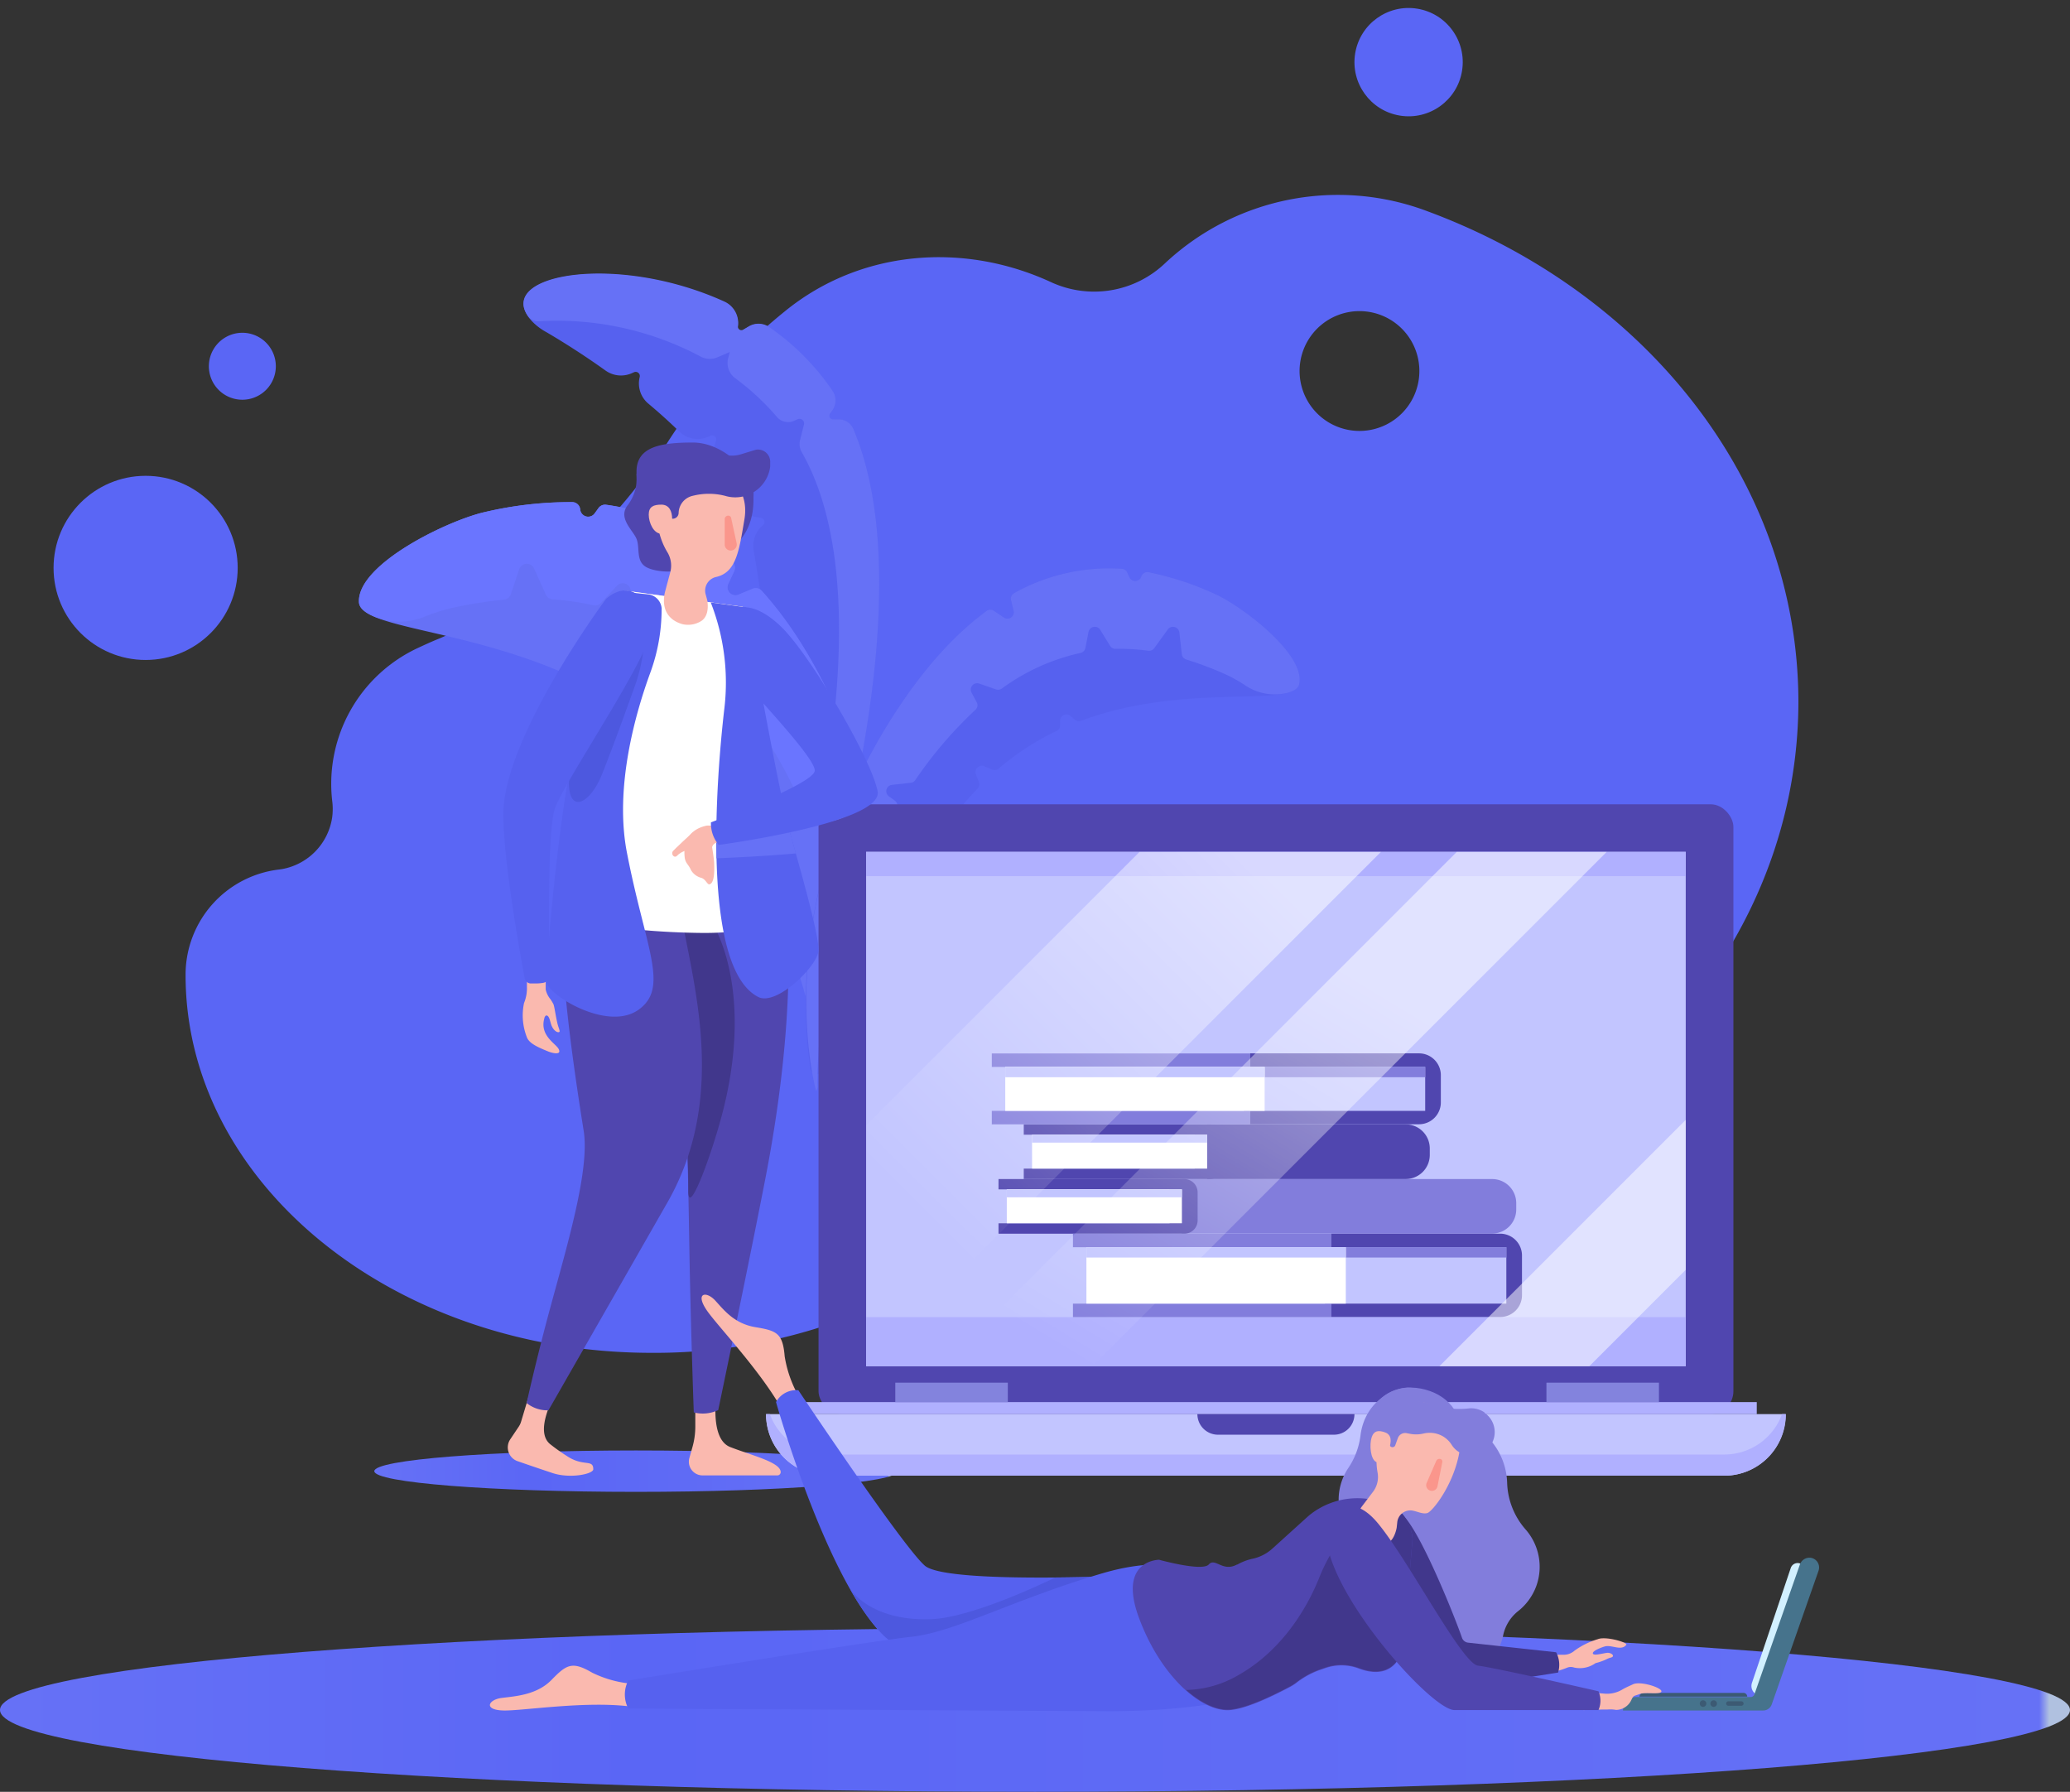 <svg xmlns="http://www.w3.org/2000/svg" xmlns:xlink="http://www.w3.org/1999/xlink" width="807.149" height="698.594" viewBox="0 0 807.149 698.594"><rect x="0" y="0" width="807.149" height="698.594" fill="#333333" stroke="none"/><defs><style>.a{fill:#5a66f5;}.b{fill:url(#a);}.c{fill:#5661ef;}.d{fill:#6671f6;}.e{fill:#6a75ff;}.f{fill:#5046af;}.g{fill:#c2c5ff;}.h{fill:#b0b0ff;}.i{fill:#8383dd;}.j{fill:#827ddc;}.k,.n{fill:#fff;}.l,.m,.n{opacity:0.51;}.l{fill:url(#c);}.m{fill:url(#d);}.o{fill:#fab9af;}.p{fill:#41378c;}.q{fill:#4d58df;}.r{fill:#fa968c;}.s{fill:#d2f0ff;}.t{fill:#46738c;}.u{fill:#3c5a73;}</style><linearGradient id="a" x1="0.011" y1="0.499" x2="0.986" y2="0.499" gradientUnits="objectBoundingBox"><stop offset="0" stop-color="#6671f6"/><stop offset="0.306" stop-color="#5a66f5"/><stop offset="0.995" stop-color="#6671f6"/><stop offset="1" stop-color="#b0c1e0"/></linearGradient><linearGradient id="c" x1="0.751" y1="0.019" x2="0.079" y2="0.685" gradientUnits="objectBoundingBox"><stop offset="0" stop-color="#fff"/><stop offset="1" stop-color="#fff" stop-opacity="0"/></linearGradient><linearGradient id="d" x1="0.67" y1="0.283" x2="0.149" y2="0.949" xlink:href="#c"/></defs><path class="a" d="M502.322,32.045a98.641,98.641,0,0,0-102.16,20.2,40.1,40.1,0,0,1-44.553,7.463C321.3,43.879,281.146,47.142,251.831,71.065a213.261,213.261,0,0,0-45.972,51.449,194.048,194.048,0,0,1-88.794,76.138c-2.838,1.135-5.42,2.327-8.059,3.547a58.43,58.43,0,0,0-33.713,59.593,24.859,24.859,0,0,1,0,6.64,24.036,24.036,0,0,1-19.609,20.12l-1.192.17A41.29,41.29,0,0,0,18.14,329.3v.568c0,81.331,81.388,147.281,181.76,147.281a212.606,212.606,0,0,0,98.812-23.667,198.815,198.815,0,0,1,101.11-23.7q5.9.255,11.919.255c129.942,0,235.28-92.654,235.28-206.959C646.794,137.043,587.172,63.459,502.322,32.045Zm-22.5,85.332a23.355,23.355,0,1,1,19.07-19.07,23.355,23.355,0,0,1-19.07,19.07Z" transform="translate(54.223 50.298)"/><path class="b" d="M677.575,278.3C454.938,278.3,274,292.441,274,310.209s180.575,31.909,403.575,31.909,403.575-14.141,403.575-31.909C1080.787,292.442,900.212,278.3,677.575,278.3Z" transform="translate(-274 356.476)"/><path class="b" d="M376.078,278.3C319.765,278.3,274,281.877,274,286.371s45.674,8.071,102.078,8.071,102.078-3.577,102.078-8.071C478.064,281.877,432.391,278.3,376.078,278.3Z" transform="translate(-128.048 287.207)"/><path class="c" d="M193.15,97.019a6.243,6.243,0,0,0-6.073-3.831l-4.6.255,2.469-3.632a6.811,6.811,0,0,0,0-7.69A95.463,95.463,0,0,0,160.4,57.4a7.492,7.492,0,0,0-8-.341L147.718,59.9l.369-2.639a9.251,9.251,0,0,0-5.278-9.705c-42.992-19.723-91.235-10.358-75,7.35a22.7,22.7,0,0,0,5.676,4.313c3.831,2.242,12.6,7.492,23.043,14.955a10.386,10.386,0,0,0,10.1,1.107l1.022-.454a1.618,1.618,0,0,1,2.213,1.873h0a10.244,10.244,0,0,0,3.377,10.386c4.03,3.377,8.059,6.981,11.947,10.784A10.3,10.3,0,0,0,136.537,100l.908-.4a1.618,1.618,0,0,1,2.213,1.845l-1.362,4.54a10.358,10.358,0,0,0,1.759,8.655,98.5,98.5,0,0,1,7.407,11.351,10.273,10.273,0,0,0,7.151,5.193l2.5.454a1.589,1.589,0,0,1,.766,2.838l-.369.341a10.415,10.415,0,0,0-3.15,9.705,1.02,1.02,0,0,0,0,.312c8.2,45.773,19.864,165.3,19.864,165.3S223.855,169.581,193.15,97.019Z" transform="translate(139.579 70.291)"/><path class="d" d="M193.239,97.145a6.3,6.3,0,0,0-6.1-3.859h-1.845a1.362,1.362,0,0,1-1.192-2.157l.936-1.334a6.754,6.754,0,0,0,0-7.69,95.463,95.463,0,0,0-24.547-24.717,7.378,7.378,0,0,0-7.974-.369l-2.242,1.305a1.362,1.362,0,0,1-2.072-1.391h0a9.138,9.138,0,0,0-5.193-9.507c-41.46-18.9-87.829-10.9-76.79,5.449a4.909,4.909,0,0,0,4.54,2.185,119.187,119.187,0,0,1,62.885,13.763,7.463,7.463,0,0,0,6.5.312L145,67.065l-.653,2.526a7.407,7.407,0,0,0,2.838,7.719A96.682,96.682,0,0,1,163.5,92.491a5.676,5.676,0,0,0,6.413,1.447l1.589-.681a1.788,1.788,0,0,1,2.441,2.072l-1.5,5.959a6.584,6.584,0,0,0,.681,4.909h0c25.881,45.4,11.72,126.537-1.163,177.248a5.307,5.307,0,0,0,0,1.759v.482a5.051,5.051,0,0,0,9.875.88C194.289,243.575,216.2,151.489,193.239,97.145Z" transform="translate(139.547 70.189)"/><path class="d" d="M235.046,166.057c-10.443-28.378-22.7-48.923-36.04-63.651a3.093,3.093,0,0,0-3.491-.795l-5.363,2.213a3.093,3.093,0,0,1-4.058-4.313l2.185-4.711a3.122,3.122,0,0,0-.766-3.689,95.009,95.009,0,0,0-49.264-22.248,3.15,3.15,0,0,0-2.838,1.249l-1.5,2.072a3.122,3.122,0,0,1-5.676-1.5h0a3.122,3.122,0,0,0-3.036-2.838A145.919,145.919,0,0,0,91.142,71.7c-14.189,3.15-49.661,20.148-49.179,35.018.426,12.061,54.571,9.932,100.968,38.764a3.122,3.122,0,0,0,3.178,0l2.327-1.305a3.093,3.093,0,0,1,4.484,3.661l-.454,1.447a3.15,3.15,0,0,0,1.107,3.434,128.041,128.041,0,0,1,19.666,18.36c1.5,1.7,2.838,3.49,4.342,5.335a3.178,3.178,0,0,0,3.207,1.135l3.632-.851a3.122,3.122,0,0,1,3.292,5.108l-2.043,2.838a3.093,3.093,0,0,0,0,3.405c30.449,48.242,42.737,122.025,46.511,150.175a3.093,3.093,0,0,0,5.988.653C247.532,314.16,265.467,248.75,235.046,166.057Z" transform="translate(97.996 127.921)"/><path class="e" d="M235.046,166.057c-10.443-28.378-22.7-48.923-36.04-63.651a3.093,3.093,0,0,0-3.491-.795l-5.363,2.213a3.093,3.093,0,0,1-4.058-4.313l2.185-4.711a3.122,3.122,0,0,0-.766-3.689,95.009,95.009,0,0,0-49.264-22.248,3.15,3.15,0,0,0-2.838,1.249l-1.5,2.072a3.122,3.122,0,0,1-5.676-1.5h0a3.122,3.122,0,0,0-3.036-2.838A145.919,145.919,0,0,0,91.142,71.7c-14.189,3.15-49.661,20.148-49.179,35.018,0,2.1,1.788,3.774,4.8,5.25a25.71,25.71,0,0,0,20.773.539,76.622,76.622,0,0,1,10.244-3.292,171.909,171.909,0,0,1,20.716-3.349,3.122,3.122,0,0,0,2.7-2.1l3.32-9.932a3.122,3.122,0,0,1,5.676-.255l4.682,10.358a3.093,3.093,0,0,0,2.639,1.816,100.323,100.323,0,0,1,15.778,2.3,3.178,3.178,0,0,0,3.008-.88l6.271-6.726a3.122,3.122,0,0,1,5.392,2.157v8a3.093,3.093,0,0,0,1.873,2.838,102.643,102.643,0,0,1,34.224,24.8,3.037,3.037,0,0,0,2.753.993l8.513-1.135a3.122,3.122,0,0,1,2.838,5.108l-3.405,4.058a3.15,3.15,0,0,0,0,3.859,197.824,197.824,0,0,1,21.879,39.5,3.065,3.065,0,0,0,1.9,1.759l8.825,2.838a3.122,3.122,0,0,1,.341,5.817l-3.292,1.5a3.122,3.122,0,0,0-1.618,3.888c20.858,58.487,17.594,108.091,10.67,140.47a2.838,2.838,0,0,0,0,.993c.142,1.192.2,1.845.2,1.845S274.094,272.161,235.046,166.057Z" transform="translate(97.996 127.925)"/><path class="c" d="M135.57,137.381c12.713-20.46,25.54-34.507,38.338-43.872a2.44,2.44,0,0,1,2.838,0l3.831,2.582a2.469,2.469,0,0,0,3.8-2.639l-.965-4.03a2.526,2.526,0,0,1,1.22-2.838,75.826,75.826,0,0,1,42-9.478,2.44,2.44,0,0,1,2.072,1.447l.851,1.873a2.5,2.5,0,0,0,4.626-.284h0a2.5,2.5,0,0,1,2.838-1.7,117.4,117.4,0,0,1,25.937,8.513c10.5,4.711,35.557,23.667,32.776,35.217-2.27,9.336-44.184-.993-84.992,14.189a2.554,2.554,0,0,1-2.526-.454l-1.589-1.391a2.469,2.469,0,0,0-4.086,2.128v1.22a2.469,2.469,0,0,1-1.419,2.5,100.66,100.66,0,0,0-18.275,11.181c-1.447,1.107-2.838,2.242-4.257,3.462a2.469,2.469,0,0,1-2.668.369l-2.838-1.249a2.5,2.5,0,0,0-3.349,3.207l1.107,2.838a2.384,2.384,0,0,1-.511,2.667c-31.5,32.748-52.9,88.34-60.36,109.737a2.5,2.5,0,0,1-4.8-.426C102.056,250.977,98.537,197.06,135.57,137.381Z" transform="translate(210.837 144.641)"/><path class="d" d="M135.438,137.381c12.713-20.46,25.54-34.507,38.338-43.872a2.44,2.44,0,0,1,2.838,0l3.831,2.582a2.469,2.469,0,0,0,3.8-2.639l-.965-4.03a2.526,2.526,0,0,1,1.22-2.838,75.826,75.826,0,0,1,42-9.478,2.44,2.44,0,0,1,2.072,1.447l.851,1.873a2.5,2.5,0,0,0,4.626-.284h0a2.5,2.5,0,0,1,2.838-1.7,117.4,117.4,0,0,1,25.937,8.513c10.5,4.711,35.557,23.667,32.776,35.217-.4,1.618-1.986,2.639-4.569,3.32a20.631,20.631,0,0,1-16.317-2.838,61.009,61.009,0,0,0-7.463-4.228,131.759,131.759,0,0,0-15.636-5.931,2.469,2.469,0,0,1-1.759-2.072l-.965-8.513a2.5,2.5,0,0,0-4.484-1.163l-5.307,7.321a2.469,2.469,0,0,1-2.355.993,84.453,84.453,0,0,0-12.685-.738,2.412,2.412,0,0,1-2.185-1.163l-3.831-6.243a2.5,2.5,0,0,0-4.569.795l-1.22,6.271a2.5,2.5,0,0,1-1.958,1.958,81.614,81.614,0,0,0-30.648,13.877,2.5,2.5,0,0,1-2.27.312l-6.5-2.242a2.469,2.469,0,0,0-3.008,3.519l1.986,3.717a2.412,2.412,0,0,1-.511,3.008,160.424,160.424,0,0,0-23.412,27.356,2.356,2.356,0,0,1-1.759,1.05l-7.35.823a2.469,2.469,0,0,0-1.192,4.455l2.327,1.7a2.526,2.526,0,0,1,.653,3.32A203.838,203.838,0,0,0,107.77,278.674a2.442,2.442,0,0,1,0,.794c-.312.908-.454,1.419-.454,1.419S88.019,213.944,135.438,137.381Z" transform="translate(210.969 144.644)"/><rect class="f" width="356.737" height="237.693" rx="8.85" transform="translate(319.165 313.578)"/><rect class="g" width="319.591" height="200.489" transform="translate(337.724 332.16)"/><rect class="h" width="319.591" height="19.155" transform="translate(337.724 513.522)"/><rect class="h" width="319.591" height="9.507" transform="translate(337.724 332.092)"/><path class="g" d="M471.579,217.088h-349.7A23.979,23.979,0,0,1,97.9,193.08H495.473a23.979,23.979,0,0,1-23.894,24.008Z" transform="translate(200.804 358.255)"/><path class="h" d="M471.579,208.83h-349.7a23.951,23.951,0,0,1-22.5-15.75H97.9a23.979,23.979,0,0,0,23.979,24.008h349.7a23.979,23.979,0,0,0,23.979-24.008h-1.5a23.922,23.922,0,0,1-22.475,15.75Z" transform="translate(200.804 358.255)"/><rect class="h" width="374.984" height="4.711" transform="translate(310.027 546.653)"/><path class="f" d="M210.378,201.111H165.2a8.031,8.031,0,0,1-8.031-8.031h61.239a8,8,0,0,1-8.031,8.031Z" transform="translate(309.729 358.255)"/><rect class="i" width="43.872" height="7.577" transform="translate(349.103 539.076)"/><rect class="i" width="43.872" height="7.577" transform="translate(603 539.076)"/><path class="j" d="M155,160.857H276.088a9.393,9.393,0,0,1,9.393,9.393v2.469a9.393,9.393,0,0,1-9.393,9.393H155V160.857Z" transform="translate(305.741 298.834)"/><path class="f" d="M202.289,160.82H129.84v4.03h66.688v13.224H129.84v4.058h72.449a5.193,5.193,0,0,0,5.193-5.193V166.013a5.193,5.193,0,0,0-5.193-5.193Z" transform="translate(259.503 298.871)"/><rect class="k" width="68.277" height="13.224" transform="translate(392.578 463.719)"/><rect class="g" width="68.277" height="3.093" transform="translate(392.578 463.716)"/><path class="f" d="M158.51,153.31h77.415a9.393,9.393,0,0,1,9.393,9.393v2.526a9.393,9.393,0,0,1-9.393,9.393H158.51Z" transform="translate(312.192 285.058)"/><path class="f" d="M205.758,153.31H133.31v4.03h66.659v13.224H133.31v4.058h72.449a5.193,5.193,0,0,0,5.193-5.193V158.5a5.193,5.193,0,0,0-5.193-5.193Z" transform="translate(265.88 285.058)"/><rect class="k" width="68.277" height="13.224" transform="translate(402.425 442.397)"/><rect class="g" width="68.277" height="3.093" transform="translate(402.425 442.394)"/><path class="j" d="M128.92,143.57v5.25h98.3v17.14h-98.3v5.25H229.633V143.57Z" transform="translate(257.812 267.146)"/><path class="f" d="M8.514,0H74.378V27.64H8.514A8.513,8.513,0,0,1,0,19.127V8.57A8.513,8.513,0,0,1,8.514,0Z" transform="translate(561.823 438.327) rotate(180)"/><rect class="g" width="68.277" height="17.14" transform="translate(487.445 415.965)"/><rect class="j" width="68.277" height="4.03" transform="translate(487.445 415.961)"/><rect class="k" width="101.138" height="17.14" transform="translate(391.982 415.965)"/><rect class="g" width="101.138" height="4.03" transform="translate(391.982 415.961)"/><path class="j" d="M140.07,168.33v5.25h98.3v21.993h-98.3v5.25H240.783V168.33Z" transform="translate(278.303 312.688)"/><path class="f" d="M8.514,0H74.378V32.493H8.514A8.513,8.513,0,0,1,0,23.979V8.57A8.513,8.513,0,0,1,8.514,0Z" transform="translate(593.465 513.482) rotate(180)"/><rect class="g" width="68.277" height="21.993" transform="translate(519.086 486.266)"/><rect class="j" width="68.277" height="4.03" transform="translate(519.086 486.259)"/><rect class="k" width="101.138" height="21.993" transform="translate(423.623 486.266)"/><rect class="g" width="101.138" height="4.03" transform="translate(423.623 486.259)"/><path class="l" d="M218.237,115.88,111.65,222.467v93.9h.227L312.366,115.88Z" transform="translate(226.074 216.28)"/><path class="m" d="M122.15,316.369h58.458L381.1,115.88H322.639Z" transform="translate(245.37 216.28)"/><path class="n" d="M248.878,248.739l37.6-37.6V152.68L190.42,248.739Z" transform="translate(370.836 283.928)"/><path class="o" d="M157.15,206.32,140.066,86.31l-46.086-6.3L70.03,205.44Z" transform="translate(149.585 150.265)"/><path class="o" d="M89.8,192.692v13.536a29.4,29.4,0,0,1-1.135,8.144L87.5,218.516a5.335,5.335,0,0,0,5.165,6.811h29.059a1.305,1.305,0,0,0,1.362-1.107c.341-3.945-11.039-6.584-19.637-9.932-6.555-2.526-6.186-14.189-5.392-21.141a4.143,4.143,0,0,0-4.455-4.6h0a4.143,4.143,0,0,0-3.8,4.143Z" transform="translate(181.318 349.903)"/><path class="o" d="M72.224,190.811,67.57,206.277a7.151,7.151,0,0,1-.936,1.93l-3.292,4.909a5.676,5.676,0,0,0,3.008,8.513s6.669,2.327,13.536,4.6,15.863.369,15.863-1.476c0-4.115-3.859-.851-10.273-5.165a71.877,71.877,0,0,1-6.385-4.512c-5.676-4.342-.681-15.352,2.7-21.539A3.8,3.8,0,0,0,79.233,188l-1.618-.34A4.6,4.6,0,0,0,72.224,190.811Z" transform="translate(135.587 348.095)"/><path class="f" d="M82.64,127.705l51.08-4.285s5.136,37.147-7.747,104.4c-6.073,31.528-18.673,91.8-18.673,91.8a14.189,14.189,0,0,1-9.535.908s-.965-26.59-1.561-55.223c-.539-27.441-.709-56.756-2.44-66.376C90.16,179.324,82.64,127.705,82.64,127.705Z" transform="translate(172.76 230.15)"/><path class="p" d="M108.918,201.153c12.77-49.235-3.945-74.123-3.945-74.123l-22.333-2.1s7.52,51.619,11.1,71.228a314.117,314.117,0,0,1,1.873,35.671C95.836,241.478,104.8,216.988,108.918,201.153Z" transform="translate(172.76 232.889)"/><path class="f" d="M125.587,133.069c5.278,28.378,17.027,70.6-5.676,110.333s-46.4,81.047-46.4,81.047A12.969,12.969,0,0,1,65,321.611s3.973-18.02,9.734-39.048c6.555-24.064,14.9-52.357,12.515-67.114-4.427-27.668-9.535-64.5-8-82.3S122.834,118.2,125.587,133.069Z" transform="translate(140.341 225.409)"/><path class="k" d="M159.476,203.273,140.633,86.328,94.548,80,69.8,203.472a4.257,4.257,0,0,0,3.349,4.995,293.561,293.561,0,0,0,52.442,5.023c17.282,0,26.987-3.349,31.414-5.477a4.512,4.512,0,0,0,2.469-4.739Z" transform="translate(149.019 150.248)"/><path class="o" d="M77.96,154.037c-.709-3.036-1.078-6.13-1.5-7.293a17.254,17.254,0,0,0-1.22-2.015,8.8,8.8,0,0,1-1.816-3.774V135.79c0-2.5-1.22-4.37-3.717-4.37h0c-2.838,0-3.916,2.3-3.6,4.995v3.6a15.154,15.154,0,0,1-1.135,6.272,23.326,23.326,0,0,0,1.022,13.082c.766,2.441,3.888,3.945,8.173,5.676,2.072.88,5.676,1.589,4.257-.936-1.135-2.1-7.407-5.193-5.534-11.862,0-.312.4-1.135.795-1.135,1.249,0,1.476,2.7,2.072,4.058.823,1.873,2.157,2.639,2.838,2.44S78.443,156.194,77.96,154.037Z" transform="translate(139.357 244.801)"/><path class="c" d="M112.589,86.815a71.909,71.909,0,0,1-4.4,24.689C102.515,127,94,156.284,99.138,182.08c7.236,37.147,16.516,52.187,4.484,60.842s-35.132-5.676-35.813-10.613,4.512-63.992,10.358-89.617,22.22-62.431,22.22-62.431l6.953.738a5.959,5.959,0,0,1,5.278,5.874Z" transform="translate(145.393 150.736)"/><path class="q" d="M83.791,151.455c4.4-11.067,9.421-25.029,13.224-35.643A64.7,64.7,0,0,0,100.222,92.6L94.035,80s-15.75,37.43-21.6,63.055S78,166.07,83.791,151.455Z" transform="translate(151.035 150.236)"/><path class="c" d="M101.869,83.229S61.743,137.147,61.8,167.37c0,18.19,6.726,55.252,8.315,63.793a2.582,2.582,0,0,0,2.213,2.043H74.6a18.8,18.8,0,0,0,2.668-.227,3.036,3.036,0,0,0,2.582-3.065c-.227-11.351-.965-55.933,2.043-64.872,3.434-10.244,36.891-59.083,37.544-69.866S111.773,74.745,101.869,83.229Z" transform="translate(134.46 150.231)"/><path class="c" d="M90.3,81.63a85.673,85.673,0,0,1,5.221,42.084c-2.838,24.8-9.251,100.344,13.338,111.752,7.123,3.632,23.468-12.373,23.468-18.3s-5.449-25.824-10.613-43.872-17.623-89.759-17.623-89.759Z" transform="translate(186.837 153.253)"/><path class="d" d="M122.05,130.353c-.6-2.072-1.192-4.143-1.759-6.186-1.022-3.519-2.355-9.138-3.859-15.806-8.2,3.831-16.459,7.577-24.462,11.635a86.528,86.528,0,0,0-.88,12.259C101.391,131.828,111.721,131.261,122.05,130.353Z" transform="translate(188.289 202.385)"/><path class="o" d="M159.291,108.506c-1.476-4.881-9.648-2.838-18.587,0-5.392,1.646-33.543,12.486-42.567,15.892-1.334.511-1.93,0-3.292.369-2.072.539-8.939,2.469-8.088,11.975.227,2.611,1.447,2.838,2.469,5.222a6.612,6.612,0,0,0,4.086,3.065c1.731.568,2.27,2.7,3.15,2.5,2.128-.454,1.873-6.271,1.816-8.286,0-1.192-.795-6.186-.795-6.186a2.5,2.5,0,0,1,1.93-1.845c7.662-1.476,40.779-7.066,46.256-8.74C154.75,119.6,160.795,113.416,159.291,108.506Z" transform="translate(180.192 197.245)"/><path class="f" d="M83.183,64.082a17.4,17.4,0,0,1-3.32,12.032c-4.172,5.08,1.9,9.79,3.32,13.252s-.341,8.513,3.632,10.925,15.3,2.838,17.027-1.164S95.953,61.642,83.183,64.082Z" transform="translate(165.009 120.716)"/><path class="f" d="M125.7,80.992c.6,22.7-20.517,27.072-32.8,27.072S80.1,80.85,80.1,71.031,89.748,59.68,102.064,59.68c9.677,0,18.814,7.492,22.7,14.7a15.494,15.494,0,0,1,.937,6.612Z" transform="translate(168.092 112.855)"/><path class="o" d="M97.281,62.77c-10.3,0-14.189,7.321-14.331,20.858a27.612,27.612,0,0,0,4.058,13.309,10.074,10.074,0,0,1,.965,7.832L85.93,112.4c-1.532,7.094,1.845,10.982,6.811,12.4a9.705,9.705,0,0,0,7.378-1.22c2.554-1.674,2.838-5.221,2.3-8.23l-.6-2.185a5.449,5.449,0,0,1,3.973-6.726c7.917-1.731,9.053-9.989,11.181-22.7C119.16,70.262,107.667,62.77,97.281,62.77Z" transform="translate(173.329 118.54)"/><path class="f" d="M123.57,61.728,117.7,63.515a11.606,11.606,0,0,1-6.669,0L99.251,60.11c-7.123,0-18.9,4.03-17.4,14.189l1.305,7.293a6.527,6.527,0,0,0,5.874,5.335h0a2.3,2.3,0,0,0,4.512-.6h0a7.009,7.009,0,0,1,5.534-6.669,25.54,25.54,0,0,1,12.515,0,13.735,13.735,0,0,0,17.651-11.351c0-.539,0-1.078,0-1.646a4.768,4.768,0,0,0-5.676-4.938Z" transform="translate(171.076 113.643)"/><path class="o" d="M90.918,73.886c0,3.15-1.163,5.676-4.2,5.676S81.78,75.248,81.78,72.1s1.93-3.888,4.938-3.888S90.918,70.736,90.918,73.886Z" transform="translate(171.179 128.538)"/><path class="r" d="M96.874,80.5a2.355,2.355,0,0,1-2.3,2.838h0a2.355,2.355,0,0,1-2.355-2.213V71.111a1.419,1.419,0,0,1,.4-.993,1.476,1.476,0,0,1,.993-.4,1.135,1.135,0,0,1,1.107.88Z" transform="translate(190.366 131.315)"/><path class="c" d="M99.927,83.023s6.5-4.058,17.85,6.953,35.217,51.7,37.544,64.077-61.949,20.914-61.949,20.914a12.969,12.969,0,0,1-3.036-8.8s39.729-14.813,40.467-20.035-29.768-36.1-32.18-40.552C94.251,97.553,92.634,88.954,99.927,83.023Z" transform="translate(186.887 154.455)"/><path class="o" d="M93.053,113.2s-7.634,6.981-7.917,7.577c-.568,1.277.823,2.639,1.788,1.561,1.362-1.532,5.505-3.434,6.811-1.277Z" transform="translate(177.103 211.283)"/><circle class="a" cx="21.113" cy="21.113" r="21.113" transform="translate(525.023 41.678) rotate(-80.76)"/><circle class="a" cx="35.898" cy="35.898" r="35.898" transform="translate(20.886 185.514)"/><path class="a" d="M47.448,57.692a13.054,13.054,0,1,1-3.813-9.249,13.054,13.054,0,0,1,3.813,9.249Z" transform="translate(60.104 85.134)"/><path class="o" d="M225.845,224.224a30.166,30.166,0,0,0-9.081,4.484,6.357,6.357,0,0,1-4.6,1.589h-4a3.349,3.349,0,0,0-3.405,3.349h0a3.349,3.349,0,0,0,3.916,3.32,32.209,32.209,0,0,0,5.335-1.674,3.916,3.916,0,0,1,2.611,0,10.528,10.528,0,0,0,8.343-1.731,22.443,22.443,0,0,0,4.626-1.674c.936-.511,2.1-.454,2.157-1.135s-1.277-1.334-2.384-1.192c-1.986.284-4.881,1.135-5.392.369s1.759-1.986,4.484-2.838,6.584,1.93,8.513-.709C237.366,225.444,228.881,222.975,225.845,224.224Z" transform="translate(397.189 414.856)"/><path class="s" d="M252,213.624a2.838,2.838,0,0,0-3.349,1.788L233.5,260.249a3.8,3.8,0,0,0,1.192,4.172l3.519,2.838,18.219-52.414Z" transform="translate(449.636 395.858)"/><path class="j" d="M253.656,266.777a22.078,22.078,0,0,0-4.228-22.078,28.861,28.861,0,0,1-7.151-18.19,26.476,26.476,0,0,0-17.509-24.093c-5.392-1.93-21.17-7.151-21.17-7.151s8-5.392.568-5.817c-6.1-.312-17.566,5.505-19.1,18.871a29.143,29.143,0,0,1-4.824,12.628,22.05,22.05,0,0,0,7.776,31.5l1.192.624a22.277,22.277,0,0,1,11.351,26.789,16,16,0,0,0,.709,13.65,21.766,21.766,0,0,0,39.388-7.151,16.374,16.374,0,0,1,5.676-9.592A22.164,22.164,0,0,0,253.656,266.777Z" transform="translate(345.399 351.558)"/><path class="p" d="M181.909,229.82a30.223,30.223,0,0,1,1.561-16.26c1.362-3.349,3.434-6.555,6.5-7.094,6.158-1.135,22.7,40.353,25.767,49.207a2.838,2.838,0,0,0,2.412,1.958l34.309,3.746a10.386,10.386,0,0,1,.766,7.917l-39.246,6.215a9.592,9.592,0,0,1-8.513-2.838C198.737,265.377,185.087,248.719,181.909,229.82Z" transform="translate(354.317 382.812)"/><path class="o" d="M120.751,238.975a4.455,4.455,0,0,0-3.916-4.2,43.587,43.587,0,0,1-17.027-4.427c-7.832-4.569-9.989-3.15-15.835,2.838s-14.416,6.357-19.524,7.038-7.151,4.711.908,4.881c7.321.17,32.691-3.945,50.4-1.419a4.4,4.4,0,0,0,4.994-4.569Z" transform="translate(131.073 421.785)"/><path class="o" d="M128.107,222.6a4.03,4.03,0,0,0,0-4.313,46.028,46.028,0,0,1-6.669-17.566c-.738-9.024-3.122-9.989-11.351-11.351s-12.2-6.527-15.665-10.329-7.974-3.207-3.519,3.519c3.916,5.931,21.283,23.781,30.052,39.871a4.086,4.086,0,0,0,7.009.255Z" transform="translate(184.53 328.079)"/><path class="j" d="M217.107,210.729c-6.243,17.367-22.135,16.062-31.84,12.571s-3.859-17.623-1.163-25.086,12.373-10.9,22.078-7.407S219.945,203.265,217.107,210.729Z" transform="translate(351.47 351.561)"/><path class="c" d="M99.27,194.451a8.968,8.968,0,0,1,8.712-4.626s40.438,60.558,49.264,68.362,90.014,3.49,90.014,3.49l1.391,44.213s-86.354,1.674-108.375-21.34S99.27,194.451,99.27,194.451Z" transform="translate(203.322 352.201)"/><path class="q" d="M228.644,215.12s-18.7.993-39.133,1.164c-1.305.653-31.84,15.608-48.242,16.232-24.263.936-31.868-12.032-31.868-12.032a89.051,89.051,0,0,0,12.344,17.509c22.021,23.014,108.375,21.34,108.375,21.34Z" transform="translate(221.939 398.76)"/><path class="c" d="M320.2,264.976l-6.584-41.829s-13.678-16.317-48.81-5.988-57.522,22.958-74.69,24.8S79.838,258.988,79.838,258.988a11.805,11.805,0,0,0,0,10.925l187.294,1.05S302.291,271.247,320.2,264.976Z" transform="translate(165.147 396.21)"/><path class="f" d="M250.1,208.281l-.482-.255a29.711,29.711,0,0,0-31.982,2.838c-.539.426-1.022.851-1.532,1.305l-13.366,12.089a16.77,16.77,0,0,1-7.719,3.973,20.544,20.544,0,0,0-5.9,2.242h-.17c-5.676,3.093-8.513-2.838-11.039,0s-19.354-1.845-19.354-1.845-16.175,0-7.917,22.475,23.724,36.182,34.564,36.182c5.988,0,16.289-4.767,24.32-9.024a17.676,17.676,0,0,0,2.5-1.589,33.089,33.089,0,0,1,8.854-4.938l2.469-.851a19.269,19.269,0,0,1,13.167.2c5.676,2.128,14.189,2.98,17.339-8.286l3.519-42.2C257.483,216.851,253.624,209.416,250.1,208.281Z" transform="translate(293.415 379.492)"/><path class="p" d="M226.054,207.758c-3.15,1.164-7.662,6.612-11.181,11.351a64.332,64.332,0,0,0-7.407,13.763c-6.3,15.523-17.027,29.768-31.67,37.941a41.829,41.829,0,0,1-20.177,5.675c5.676,4.966,11.351,7.662,16.119,7.662,5.988,0,16.289-4.767,24.32-9.024a17.683,17.683,0,0,0,2.5-1.589,33.089,33.089,0,0,1,8.854-4.938l2.469-.851a19.269,19.269,0,0,1,13.167.2c5.676,2.128,14.189,2.98,17.339-8.286l3.519-42.2a17.935,17.935,0,0,0-4.03-9.734,16.4,16.4,0,0,0-13.82.028Z" transform="translate(306.881 382.398)"/><path class="o" d="M207.825,192.436c-9.081-3.434-14.9,1.731-19.581,13.621a26.165,26.165,0,0,0-.88,13.111A9.535,9.535,0,0,1,185.6,226.4l-4.54,5.988c-3.717,5.676-2.043,10.3,1.873,13.2A9.025,9.025,0,0,0,190,247.035c2.838-.624,4.2-3.689,4.767-6.5l.227-2.1a5.136,5.136,0,0,1,5.676-4.682c2.185.34,4.143,1.5,6.016,1.022s9.535-9.961,12.2-22.05S216.906,195.955,207.825,192.436Z" transform="translate(349.827 355.153)"/><path class="r" d="M193.015,209.935a2.213,2.213,0,0,1-3.065,1.589h0a2.214,2.214,0,0,1-1.192-2.838l3.774-8.655a1.391,1.391,0,0,1,.738-.709,1.333,1.333,0,0,1,.993,0,1.021,1.021,0,0,1,.624,1.192Z" transform="translate(367.503 369.551)"/><path class="j" d="M223.081,195.788a9.223,9.223,0,0,0-5.959-1.589,33.656,33.656,0,0,1-14.359-1.419l-.6-.227a22.22,22.22,0,0,0-15.665.255h0a6.839,6.839,0,0,0-3.576,9.365l3.235,6.5a1.164,1.164,0,0,0,2.1,0l1.022-2.838a3.036,3.036,0,0,1,3.49-1.958l1.476.284a12.682,12.682,0,0,0,5.165-.17,10.415,10.415,0,0,1,6.981.851,10.046,10.046,0,0,1,3.888,3.576,8.684,8.684,0,0,0,4.484,3.576,9.109,9.109,0,0,0,8.315-16.062Z" transform="translate(355.769 354.895)"/><path class="o" d="M188.182,202.211c-1.05,2.838-2.412,6.243-4.853,5.307s-2.838-6.867-1.93-9.648,2.838-2.838,5.307-1.93S189.232,199.458,188.182,202.211Z" transform="translate(353.437 362.547)"/><path class="t" d="M288.893,212.843a3.973,3.973,0,0,0-4.342,2.838l-17.679,50.456a1.532,1.532,0,0,1-1.419.993H220.872a5.222,5.222,0,0,0-5.221,5.25h54.656a3.519,3.519,0,0,0,3.32-2.327l18.219-52.017a3.831,3.831,0,0,0-2.951-5.193Z" transform="translate(417.203 394.51)"/><path class="u" d="M236.621,233.391a.88.88,0,0,1-.88.88h-5.193a.88.88,0,0,1,0-1.731h5.193a.88.88,0,0,1,.88.851Z" transform="translate(443.254 430.774)"/><path class="u" d="M230.214,233.649a1.277,1.277,0,1,1-1.277-1.249,1.277,1.277,0,0,1,1.277,1.249Z" transform="translate(439.275 430.517)"/><path class="u" d="M228.754,233.649a1.277,1.277,0,1,1-1.277-1.249,1.277,1.277,0,0,1,1.277,1.249Z" transform="translate(436.592 430.517)"/><path class="u" d="M259.919,232.856h-42a1.5,1.5,0,0,1,1.5-1.476h39.019A1.476,1.476,0,0,1,259.919,232.856Z" transform="translate(421.375 428.642)"/><path class="o" d="M231.562,230.473c-1.305.624-2.838,1.249-4.2,2.072a11.522,11.522,0,0,1-6.981,1.532c-2.128-.2-4.8-.284-7.917-.312a3.377,3.377,0,0,0-3.377,3.093h0a3.377,3.377,0,0,0,3.263,3.632c2.838,0,5.278-.17,7.038-.2H221.6a12.429,12.429,0,0,1,3.405.142,6.612,6.612,0,0,0,6.016-3.945c.88-1.873.993-1.362,3.178-2.242s8.513.4,8.513-1.078S234.4,229.054,231.562,230.473Z" transform="translate(405.122 426.229)"/><path class="f" d="M176.364,210.285c2.3-4.058,9.507-8.769,18.559,2.072,11.975,14.359,32.918,54.939,39.133,55.62s46.965,9.989,46.965,9.989a9.109,9.109,0,0,1,0,7.321h-56.16C214.787,285.316,165.779,228.957,176.364,210.285Z" transform="translate(342.268 381.432)"/></svg>